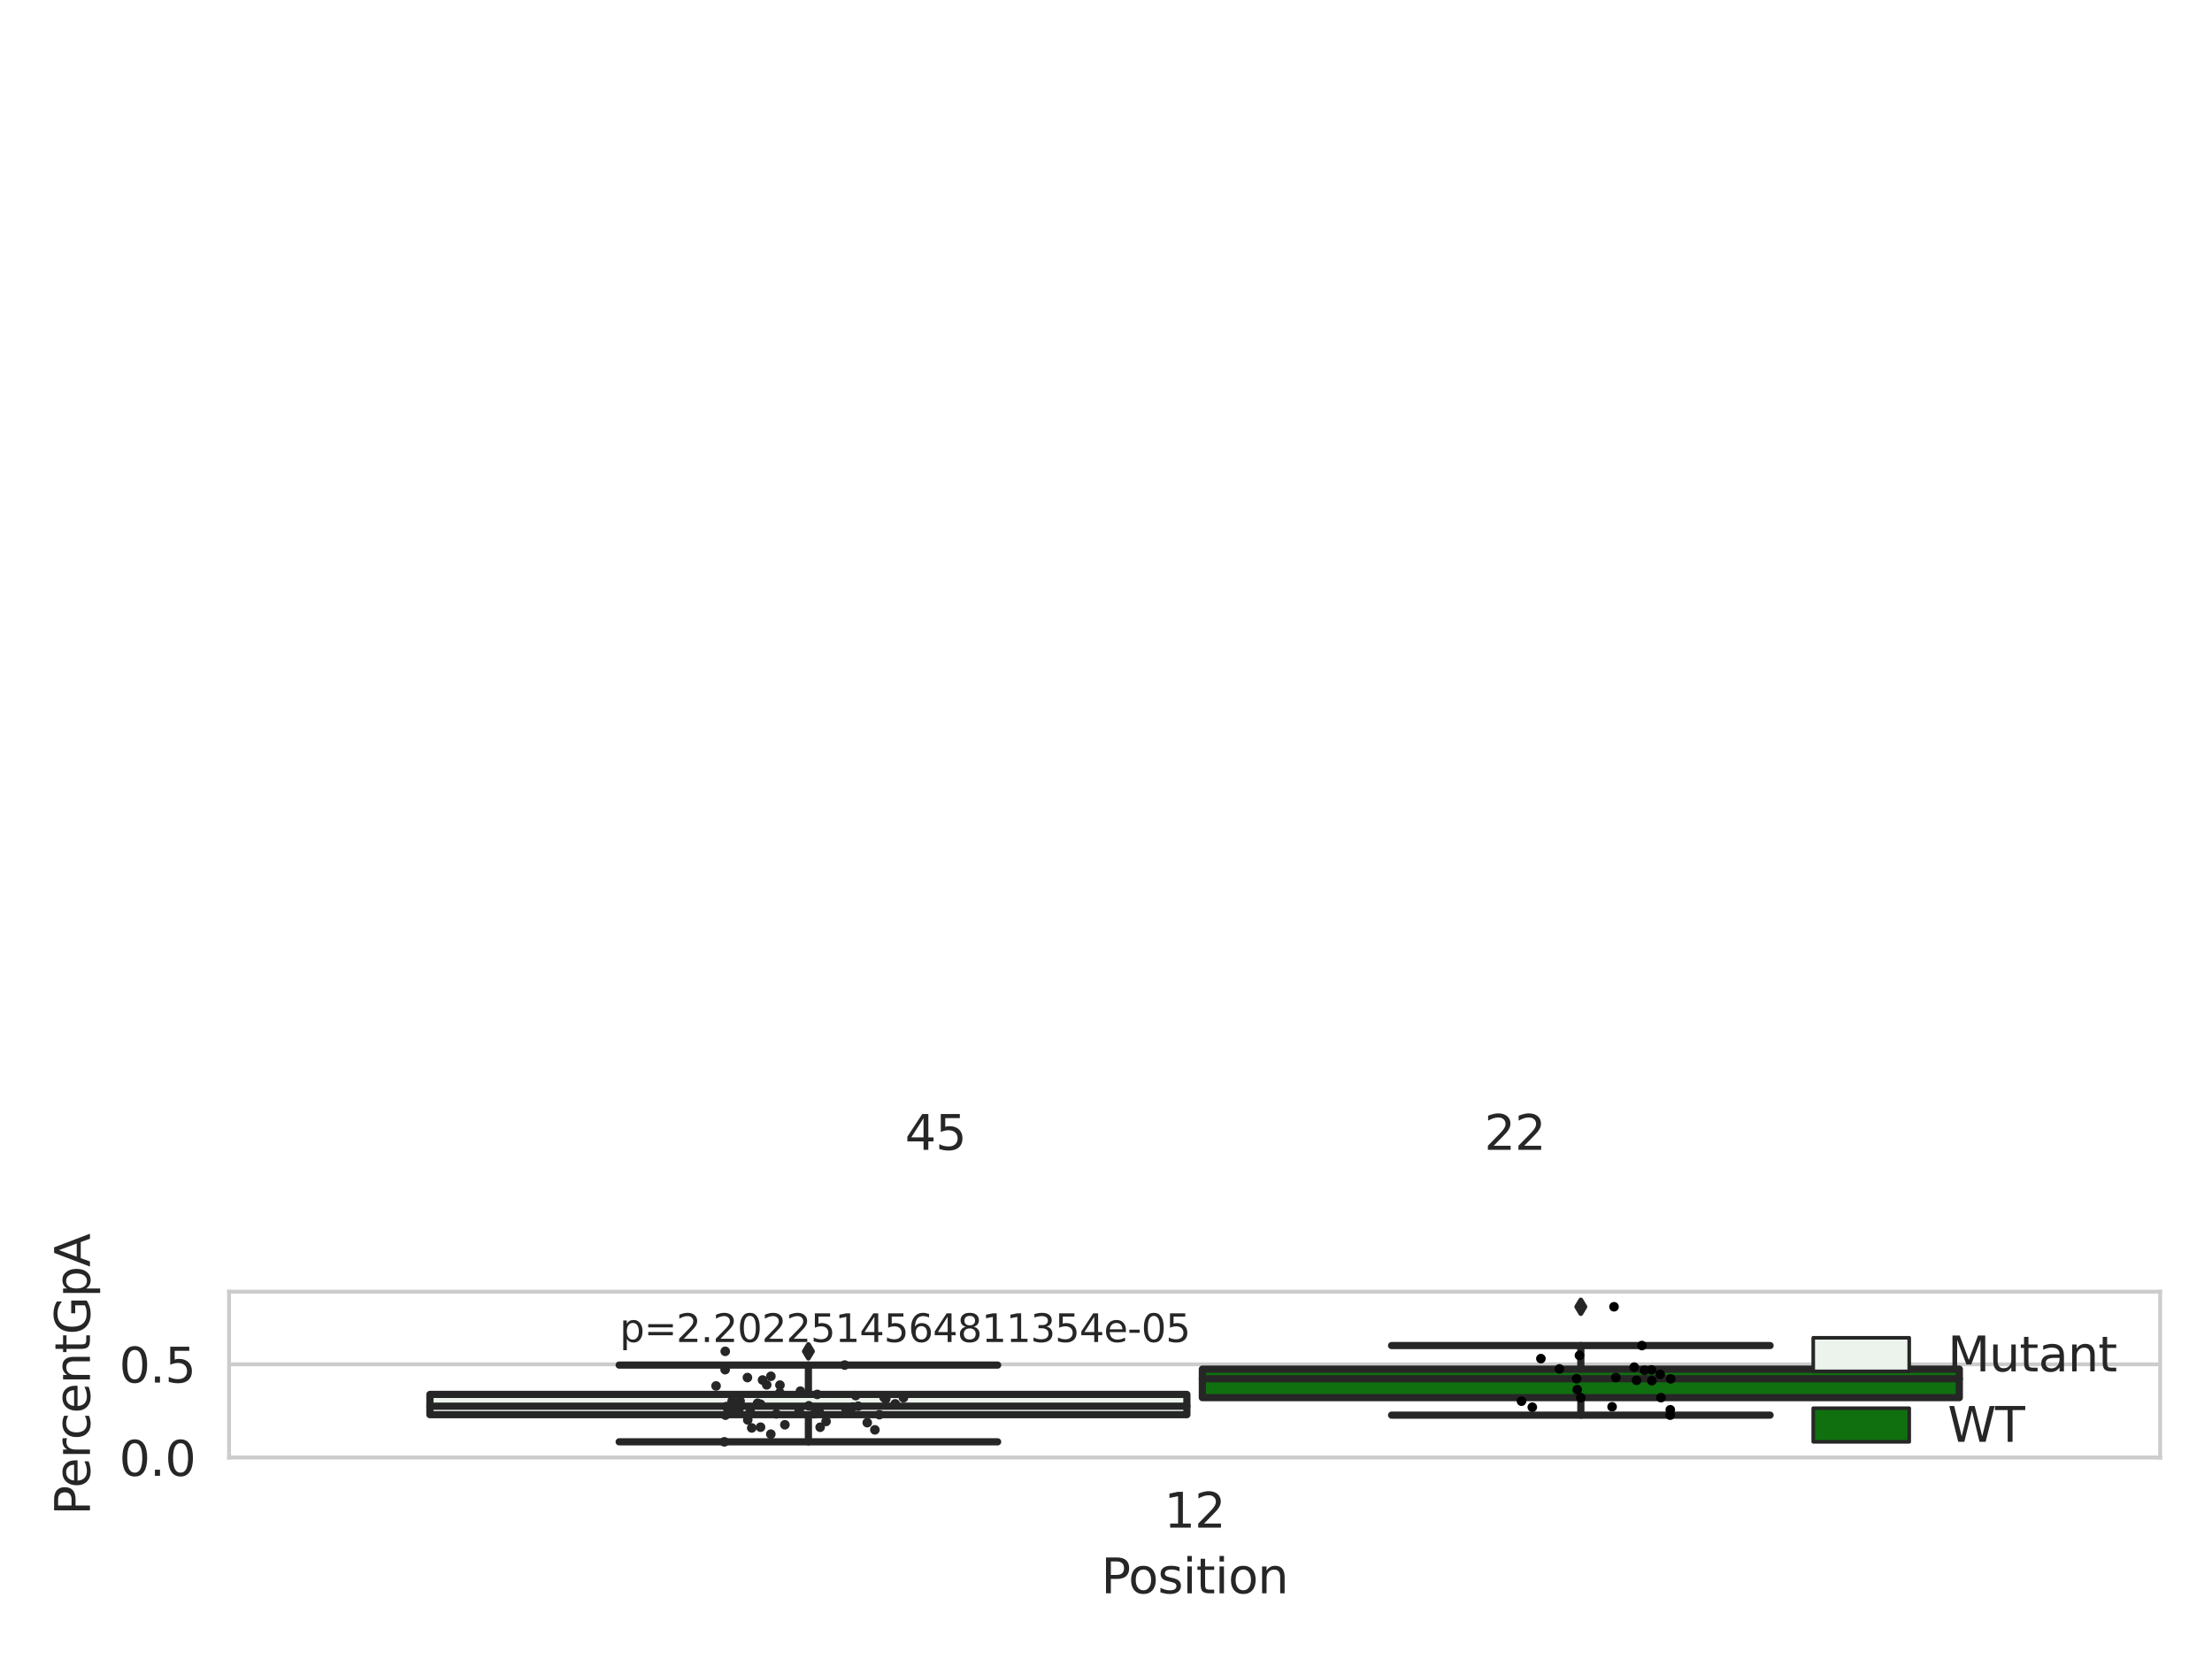 <?xml version="1.0" encoding="utf-8" standalone="no"?>
<!DOCTYPE svg PUBLIC "-//W3C//DTD SVG 1.1//EN"
  "http://www.w3.org/Graphics/SVG/1.1/DTD/svg11.dtd">
<svg xmlns:xlink="http://www.w3.org/1999/xlink" width="460.8pt" height="345.6pt" viewBox="0 0 460.8 345.6" xmlns="http://www.w3.org/2000/svg" version="1.1">
 <defs>
  <style type="text/css">*{stroke-linejoin: round; stroke-linecap: butt}</style>
 </defs>
 <g id="figure_1">
  <g id="patch_1">
   <path d="M 0 345.6 
L 460.8 345.6 
L 460.8 0 
L 0 0 
z
" style="fill: #ffffff"/>
  </g>
  <g id="axes_1">
   <g id="patch_2">
    <path d="M 47.72 303.64 
L 450 303.64 
L 450 269.081 
L 47.72 269.081 
z
" style="fill: #ffffff"/>
   </g>
   <g id="matplotlib.axis_1">
    <g id="xtick_1">
     <g id="text_1">
      <!-- 12 -->
      <g style="fill: #262626" transform="translate(242.498 318.238)scale(0.1 -0.1)">
       <defs>
        <path id="DejaVuSans-31" d="M 794 531 
L 1825 531 
L 1825 4091 
L 703 3866 
L 703 4441 
L 1819 4666 
L 2450 4666 
L 2450 531 
L 3481 531 
L 3481 0 
L 794 0 
L 794 531 
z
" transform="scale(0.016)"/>
        <path id="DejaVuSans-32" d="M 1228 531 
L 3431 531 
L 3431 0 
L 469 0 
L 469 531 
Q 828 903 1448 1529 
Q 2069 2156 2228 2338 
Q 2531 2678 2651 2914 
Q 2772 3150 2772 3378 
Q 2772 3750 2511 3984 
Q 2250 4219 1831 4219 
Q 1534 4219 1204 4116 
Q 875 4013 500 3803 
L 500 4441 
Q 881 4594 1212 4672 
Q 1544 4750 1819 4750 
Q 2544 4750 2975 4387 
Q 3406 4025 3406 3419 
Q 3406 3131 3298 2873 
Q 3191 2616 2906 2266 
Q 2828 2175 2409 1742 
Q 1991 1309 1228 531 
z
" transform="scale(0.016)"/>
       </defs>
       <use xlink:href="#DejaVuSans-31"/>
       <use xlink:href="#DejaVuSans-32" x="63.623"/>
      </g>
     </g>
    </g>
    <g id="text_2">
     <!-- Position -->
     <g style="fill: #262626" transform="translate(229.396 331.917)scale(0.1 -0.1)">
      <defs>
       <path id="DejaVuSans-50" d="M 1259 4147 
L 1259 2394 
L 2053 2394 
Q 2494 2394 2734 2622 
Q 2975 2850 2975 3272 
Q 2975 3691 2734 3919 
Q 2494 4147 2053 4147 
L 1259 4147 
z
M 628 4666 
L 2053 4666 
Q 2838 4666 3239 4311 
Q 3641 3956 3641 3272 
Q 3641 2581 3239 2228 
Q 2838 1875 2053 1875 
L 1259 1875 
L 1259 0 
L 628 0 
L 628 4666 
z
" transform="scale(0.016)"/>
       <path id="DejaVuSans-6f" d="M 1959 3097 
Q 1497 3097 1228 2736 
Q 959 2375 959 1747 
Q 959 1119 1226 758 
Q 1494 397 1959 397 
Q 2419 397 2687 759 
Q 2956 1122 2956 1747 
Q 2956 2369 2687 2733 
Q 2419 3097 1959 3097 
z
M 1959 3584 
Q 2709 3584 3137 3096 
Q 3566 2609 3566 1747 
Q 3566 888 3137 398 
Q 2709 -91 1959 -91 
Q 1206 -91 779 398 
Q 353 888 353 1747 
Q 353 2609 779 3096 
Q 1206 3584 1959 3584 
z
" transform="scale(0.016)"/>
       <path id="DejaVuSans-73" d="M 2834 3397 
L 2834 2853 
Q 2591 2978 2328 3040 
Q 2066 3103 1784 3103 
Q 1356 3103 1142 2972 
Q 928 2841 928 2578 
Q 928 2378 1081 2264 
Q 1234 2150 1697 2047 
L 1894 2003 
Q 2506 1872 2764 1633 
Q 3022 1394 3022 966 
Q 3022 478 2636 193 
Q 2250 -91 1575 -91 
Q 1294 -91 989 -36 
Q 684 19 347 128 
L 347 722 
Q 666 556 975 473 
Q 1284 391 1588 391 
Q 1994 391 2212 530 
Q 2431 669 2431 922 
Q 2431 1156 2273 1281 
Q 2116 1406 1581 1522 
L 1381 1569 
Q 847 1681 609 1914 
Q 372 2147 372 2553 
Q 372 3047 722 3315 
Q 1072 3584 1716 3584 
Q 2034 3584 2315 3537 
Q 2597 3491 2834 3397 
z
" transform="scale(0.016)"/>
       <path id="DejaVuSans-69" d="M 603 3500 
L 1178 3500 
L 1178 0 
L 603 0 
L 603 3500 
z
M 603 4863 
L 1178 4863 
L 1178 4134 
L 603 4134 
L 603 4863 
z
" transform="scale(0.016)"/>
       <path id="DejaVuSans-74" d="M 1172 4494 
L 1172 3500 
L 2356 3500 
L 2356 3053 
L 1172 3053 
L 1172 1153 
Q 1172 725 1289 603 
Q 1406 481 1766 481 
L 2356 481 
L 2356 0 
L 1766 0 
Q 1100 0 847 248 
Q 594 497 594 1153 
L 594 3053 
L 172 3053 
L 172 3500 
L 594 3500 
L 594 4494 
L 1172 4494 
z
" transform="scale(0.016)"/>
       <path id="DejaVuSans-6e" d="M 3513 2113 
L 3513 0 
L 2938 0 
L 2938 2094 
Q 2938 2591 2744 2837 
Q 2550 3084 2163 3084 
Q 1697 3084 1428 2787 
Q 1159 2491 1159 1978 
L 1159 0 
L 581 0 
L 581 3500 
L 1159 3500 
L 1159 2956 
Q 1366 3272 1645 3428 
Q 1925 3584 2291 3584 
Q 2894 3584 3203 3211 
Q 3513 2838 3513 2113 
z
" transform="scale(0.016)"/>
      </defs>
      <use xlink:href="#DejaVuSans-50"/>
      <use xlink:href="#DejaVuSans-6f" x="56.678"/>
      <use xlink:href="#DejaVuSans-73" x="117.859"/>
      <use xlink:href="#DejaVuSans-69" x="169.959"/>
      <use xlink:href="#DejaVuSans-74" x="197.742"/>
      <use xlink:href="#DejaVuSans-69" x="236.951"/>
      <use xlink:href="#DejaVuSans-6f" x="264.734"/>
      <use xlink:href="#DejaVuSans-6e" x="325.916"/>
     </g>
    </g>
   </g>
   <g id="matplotlib.axis_2">
    <g id="ytick_1">
     <g id="line2d_1">
      <path d="M 47.72 303.64 
L 450 303.64 
" clip-path="url(#pa3e8f62b1e)" style="fill: none; stroke: #cccccc; stroke-width: 0.8; stroke-linecap: round"/>
     </g>
     <g id="text_3">
      <!-- 0.0 -->
      <g style="fill: #262626" transform="translate(24.817 307.439)scale(0.1 -0.1)">
       <defs>
        <path id="DejaVuSans-30" d="M 2034 4250 
Q 1547 4250 1301 3770 
Q 1056 3291 1056 2328 
Q 1056 1369 1301 889 
Q 1547 409 2034 409 
Q 2525 409 2770 889 
Q 3016 1369 3016 2328 
Q 3016 3291 2770 3770 
Q 2525 4250 2034 4250 
z
M 2034 4750 
Q 2819 4750 3233 4129 
Q 3647 3509 3647 2328 
Q 3647 1150 3233 529 
Q 2819 -91 2034 -91 
Q 1250 -91 836 529 
Q 422 1150 422 2328 
Q 422 3509 836 4129 
Q 1250 4750 2034 4750 
z
" transform="scale(0.016)"/>
        <path id="DejaVuSans-2e" d="M 684 794 
L 1344 794 
L 1344 0 
L 684 0 
L 684 794 
z
" transform="scale(0.016)"/>
       </defs>
       <use xlink:href="#DejaVuSans-30"/>
       <use xlink:href="#DejaVuSans-2e" x="63.623"/>
       <use xlink:href="#DejaVuSans-30" x="95.41"/>
      </g>
     </g>
    </g>
    <g id="ytick_2">
     <g id="line2d_2">
      <path d="M 47.72 284.214 
L 450 284.214 
" clip-path="url(#pa3e8f62b1e)" style="fill: none; stroke: #cccccc; stroke-width: 0.8; stroke-linecap: round"/>
     </g>
     <g id="text_4">
      <!-- 0.5 -->
      <g style="fill: #262626" transform="translate(24.817 288.014)scale(0.1 -0.1)">
       <defs>
        <path id="DejaVuSans-35" d="M 691 4666 
L 3169 4666 
L 3169 4134 
L 1269 4134 
L 1269 2991 
Q 1406 3038 1543 3061 
Q 1681 3084 1819 3084 
Q 2600 3084 3056 2656 
Q 3513 2228 3513 1497 
Q 3513 744 3044 326 
Q 2575 -91 1722 -91 
Q 1428 -91 1123 -41 
Q 819 9 494 109 
L 494 744 
Q 775 591 1075 516 
Q 1375 441 1709 441 
Q 2250 441 2565 725 
Q 2881 1009 2881 1497 
Q 2881 1984 2565 2268 
Q 2250 2553 1709 2553 
Q 1456 2553 1204 2497 
Q 953 2441 691 2322 
L 691 4666 
z
" transform="scale(0.016)"/>
       </defs>
       <use xlink:href="#DejaVuSans-30"/>
       <use xlink:href="#DejaVuSans-2e" x="63.623"/>
       <use xlink:href="#DejaVuSans-35" x="95.41"/>
      </g>
     </g>
    </g>
    <g id="text_5">
     <!-- PercentGpA -->
     <g style="fill: #262626" transform="translate(18.737 315.637)rotate(-90)scale(0.1 -0.1)">
      <defs>
       <path id="DejaVuSans-65" d="M 3597 1894 
L 3597 1613 
L 953 1613 
Q 991 1019 1311 708 
Q 1631 397 2203 397 
Q 2534 397 2845 478 
Q 3156 559 3463 722 
L 3463 178 
Q 3153 47 2828 -22 
Q 2503 -91 2169 -91 
Q 1331 -91 842 396 
Q 353 884 353 1716 
Q 353 2575 817 3079 
Q 1281 3584 2069 3584 
Q 2775 3584 3186 3129 
Q 3597 2675 3597 1894 
z
M 3022 2063 
Q 3016 2534 2758 2815 
Q 2500 3097 2075 3097 
Q 1594 3097 1305 2825 
Q 1016 2553 972 2059 
L 3022 2063 
z
" transform="scale(0.016)"/>
       <path id="DejaVuSans-72" d="M 2631 2963 
Q 2534 3019 2420 3045 
Q 2306 3072 2169 3072 
Q 1681 3072 1420 2755 
Q 1159 2438 1159 1844 
L 1159 0 
L 581 0 
L 581 3500 
L 1159 3500 
L 1159 2956 
Q 1341 3275 1631 3429 
Q 1922 3584 2338 3584 
Q 2397 3584 2469 3576 
Q 2541 3569 2628 3553 
L 2631 2963 
z
" transform="scale(0.016)"/>
       <path id="DejaVuSans-63" d="M 3122 3366 
L 3122 2828 
Q 2878 2963 2633 3030 
Q 2388 3097 2138 3097 
Q 1578 3097 1268 2742 
Q 959 2388 959 1747 
Q 959 1106 1268 751 
Q 1578 397 2138 397 
Q 2388 397 2633 464 
Q 2878 531 3122 666 
L 3122 134 
Q 2881 22 2623 -34 
Q 2366 -91 2075 -91 
Q 1284 -91 818 406 
Q 353 903 353 1747 
Q 353 2603 823 3093 
Q 1294 3584 2113 3584 
Q 2378 3584 2631 3529 
Q 2884 3475 3122 3366 
z
" transform="scale(0.016)"/>
       <path id="DejaVuSans-47" d="M 3809 666 
L 3809 1919 
L 2778 1919 
L 2778 2438 
L 4434 2438 
L 4434 434 
Q 4069 175 3628 42 
Q 3188 -91 2688 -91 
Q 1594 -91 976 548 
Q 359 1188 359 2328 
Q 359 3472 976 4111 
Q 1594 4750 2688 4750 
Q 3144 4750 3555 4637 
Q 3966 4525 4313 4306 
L 4313 3634 
Q 3963 3931 3569 4081 
Q 3175 4231 2741 4231 
Q 1884 4231 1454 3753 
Q 1025 3275 1025 2328 
Q 1025 1384 1454 906 
Q 1884 428 2741 428 
Q 3075 428 3337 486 
Q 3600 544 3809 666 
z
" transform="scale(0.016)"/>
       <path id="DejaVuSans-70" d="M 1159 525 
L 1159 -1331 
L 581 -1331 
L 581 3500 
L 1159 3500 
L 1159 2969 
Q 1341 3281 1617 3432 
Q 1894 3584 2278 3584 
Q 2916 3584 3314 3078 
Q 3713 2572 3713 1747 
Q 3713 922 3314 415 
Q 2916 -91 2278 -91 
Q 1894 -91 1617 61 
Q 1341 213 1159 525 
z
M 3116 1747 
Q 3116 2381 2855 2742 
Q 2594 3103 2138 3103 
Q 1681 3103 1420 2742 
Q 1159 2381 1159 1747 
Q 1159 1113 1420 752 
Q 1681 391 2138 391 
Q 2594 391 2855 752 
Q 3116 1113 3116 1747 
z
" transform="scale(0.016)"/>
       <path id="DejaVuSans-41" d="M 2188 4044 
L 1331 1722 
L 3047 1722 
L 2188 4044 
z
M 1831 4666 
L 2547 4666 
L 4325 0 
L 3669 0 
L 3244 1197 
L 1141 1197 
L 716 0 
L 50 0 
L 1831 4666 
z
" transform="scale(0.016)"/>
      </defs>
      <use xlink:href="#DejaVuSans-50"/>
      <use xlink:href="#DejaVuSans-65" x="56.678"/>
      <use xlink:href="#DejaVuSans-72" x="118.201"/>
      <use xlink:href="#DejaVuSans-63" x="157.064"/>
      <use xlink:href="#DejaVuSans-65" x="212.045"/>
      <use xlink:href="#DejaVuSans-6e" x="273.568"/>
      <use xlink:href="#DejaVuSans-74" x="336.947"/>
      <use xlink:href="#DejaVuSans-47" x="376.156"/>
      <use xlink:href="#DejaVuSans-70" x="453.646"/>
      <use xlink:href="#DejaVuSans-41" x="517.123"/>
     </g>
    </g>
   </g>
   <g id="patch_3">
    <path d="M 89.557 294.706 
L 247.251 294.706 
L 247.251 290.481 
L 89.557 290.481 
L 89.557 294.706 
z
" clip-path="url(#pa3e8f62b1e)" style="fill: #ecf2ec; stroke: #262626; stroke-width: 1.5; stroke-linejoin: miter"/>
   </g>
   <g id="patch_4">
    <path d="M 250.469 291.157 
L 408.163 291.157 
L 408.163 285.218 
L 250.469 285.218 
L 250.469 291.157 
z
" clip-path="url(#pa3e8f62b1e)" style="fill: #107010; stroke: #262626; stroke-width: 1.5; stroke-linejoin: miter"/>
   </g>
   <g id="patch_5">
    <path d="M 248.86 303.64 
L 248.86 303.64 
L 248.86 303.64 
L 248.86 303.64 
z
" clip-path="url(#pa3e8f62b1e)" style="fill: #ecf2ec; stroke: #262626; stroke-width: 0.75; stroke-linejoin: miter"/>
   </g>
   <g id="patch_6">
    <path d="M 248.86 303.64 
L 248.86 303.64 
L 248.86 303.64 
L 248.86 303.64 
z
" clip-path="url(#pa3e8f62b1e)" style="fill: #107010; stroke: #262626; stroke-width: 0.75; stroke-linejoin: miter"/>
   </g>
   <g id="PathCollection_1"/>
   <g id="PathCollection_2"/>
   <g id="line2d_3">
    <path d="M 168.404 294.706 
L 168.404 300.358 
" clip-path="url(#pa3e8f62b1e)" style="fill: none; stroke: #262626; stroke-width: 1.5; stroke-linecap: round"/>
   </g>
   <g id="line2d_4">
    <path d="M 168.404 290.481 
L 168.404 284.37 
" clip-path="url(#pa3e8f62b1e)" style="fill: none; stroke: #262626; stroke-width: 1.5; stroke-linecap: round"/>
   </g>
   <g id="line2d_5">
    <path d="M 128.981 300.358 
L 207.827 300.358 
" clip-path="url(#pa3e8f62b1e)" style="fill: none; stroke: #262626; stroke-width: 1.5; stroke-linecap: round"/>
   </g>
   <g id="line2d_6">
    <path d="M 128.981 284.37 
L 207.827 284.37 
" clip-path="url(#pa3e8f62b1e)" style="fill: none; stroke: #262626; stroke-width: 1.5; stroke-linecap: round"/>
   </g>
   <g id="line2d_7">
    <defs>
     <path id="md6ce29b71d" d="M -0 1.414 
L 0.849 0 
L 0 -1.414 
L -0.849 -0 
z
" style="stroke: #262626; stroke-linejoin: miter"/>
    </defs>
    <g clip-path="url(#pa3e8f62b1e)">
     <use xlink:href="#md6ce29b71d" x="168.404" y="281.508" style="fill: #262626; stroke: #262626; stroke-linejoin: miter"/>
    </g>
   </g>
   <g id="line2d_8">
    <path d="M 329.316 291.157 
L 329.316 294.799 
" clip-path="url(#pa3e8f62b1e)" style="fill: none; stroke: #262626; stroke-width: 1.5; stroke-linecap: round"/>
   </g>
   <g id="line2d_9">
    <path d="M 329.316 285.218 
L 329.316 280.306 
" clip-path="url(#pa3e8f62b1e)" style="fill: none; stroke: #262626; stroke-width: 1.5; stroke-linecap: round"/>
   </g>
   <g id="line2d_10">
    <path d="M 289.893 294.799 
L 368.739 294.799 
" clip-path="url(#pa3e8f62b1e)" style="fill: none; stroke: #262626; stroke-width: 1.5; stroke-linecap: round"/>
   </g>
   <g id="line2d_11">
    <path d="M 289.893 280.306 
L 368.739 280.306 
" clip-path="url(#pa3e8f62b1e)" style="fill: none; stroke: #262626; stroke-width: 1.5; stroke-linecap: round"/>
   </g>
   <g id="line2d_12">
    <g clip-path="url(#pa3e8f62b1e)">
     <use xlink:href="#md6ce29b71d" x="329.316" y="272.223" style="fill: #262626; stroke: #262626; stroke-linejoin: miter"/>
    </g>
   </g>
   <g id="line2d_13">
    <path d="M 89.557 292.937 
L 247.251 292.937 
" clip-path="url(#pa3e8f62b1e)" style="fill: none; stroke: #262626; stroke-width: 1.5; stroke-linecap: round"/>
   </g>
   <g id="line2d_14">
    <path d="M 250.469 287.223 
L 408.163 287.223 
" clip-path="url(#pa3e8f62b1e)" style="fill: none; stroke: #262626; stroke-width: 1.5; stroke-linecap: round"/>
   </g>
   <g id="patch_7">
    <path d="M 47.72 303.64 
L 47.72 269.081 
" style="fill: none; stroke: #cccccc; stroke-width: 0.8; stroke-linejoin: miter; stroke-linecap: square"/>
   </g>
   <g id="patch_8">
    <path d="M 450 303.64 
L 450 269.081 
" style="fill: none; stroke: #cccccc; stroke-width: 0.8; stroke-linejoin: miter; stroke-linecap: square"/>
   </g>
   <g id="patch_9">
    <path d="M 47.72 303.64 
L 450 303.64 
" style="fill: none; stroke: #cccccc; stroke-width: 0.8; stroke-linejoin: miter; stroke-linecap: square"/>
   </g>
   <g id="patch_10">
    <path d="M 47.72 269.081 
L 450 269.081 
" style="fill: none; stroke: #cccccc; stroke-width: 0.8; stroke-linejoin: miter; stroke-linecap: square"/>
   </g>
   <g id="PathCollection_3">
    <defs>
     <path id="C0_0_f8ee3ccf25" d="M 0 1 
C 0.265 1 0.52 0.895 0.707 0.707 
C 0.895 0.52 1 0.265 1 -0 
C 1 -0.265 0.895 -0.52 0.707 -0.707 
C 0.52 -0.895 0.265 -1 0 -1 
C -0.265 -1 -0.52 -0.895 -0.707 -0.707 
C -0.895 -0.52 -1 -0.265 -1 0 
C -1 0.265 -0.895 0.52 -0.707 0.707 
C -0.52 0.895 -0.265 1 0 1 
z
"/>
    </defs>
    <g clip-path="url(#pa3e8f62b1e)">
     <use xlink:href="#C0_0_f8ee3ccf25" x="156.601" y="297.461" style="fill: #262626"/>
    </g>
    <g clip-path="url(#pa3e8f62b1e)">
     <use xlink:href="#C0_0_f8ee3ccf25" x="152.231" y="294.22" style="fill: #262626"/>
    </g>
    <g clip-path="url(#pa3e8f62b1e)">
     <use xlink:href="#C0_0_f8ee3ccf25" x="152.521" y="291.867" style="fill: #262626"/>
    </g>
    <g clip-path="url(#pa3e8f62b1e)">
     <use xlink:href="#C0_0_f8ee3ccf25" x="176.252" y="293.607" style="fill: #262626"/>
    </g>
    <g clip-path="url(#pa3e8f62b1e)">
     <use xlink:href="#C0_0_f8ee3ccf25" x="172.085" y="296.113" style="fill: #262626"/>
    </g>
    <g clip-path="url(#pa3e8f62b1e)">
     <use xlink:href="#C0_0_f8ee3ccf25" x="184.514" y="291.409" style="fill: #262626"/>
    </g>
    <g clip-path="url(#pa3e8f62b1e)">
     <use xlink:href="#C0_0_f8ee3ccf25" x="184.166" y="291.126" style="fill: #262626"/>
    </g>
    <g clip-path="url(#pa3e8f62b1e)">
     <use xlink:href="#C0_0_f8ee3ccf25" x="166.488" y="293.78" style="fill: #262626"/>
    </g>
    <g clip-path="url(#pa3e8f62b1e)">
     <use xlink:href="#C0_0_f8ee3ccf25" x="161.713" y="294.539" style="fill: #262626"/>
    </g>
    <g clip-path="url(#pa3e8f62b1e)">
     <use xlink:href="#C0_0_f8ee3ccf25" x="158.853" y="287.482" style="fill: #262626"/>
    </g>
    <g clip-path="url(#pa3e8f62b1e)">
     <use xlink:href="#C0_0_f8ee3ccf25" x="162.451" y="290.125" style="fill: #262626"/>
    </g>
    <g clip-path="url(#pa3e8f62b1e)">
     <use xlink:href="#C0_0_f8ee3ccf25" x="155.771" y="295.797" style="fill: #262626"/>
    </g>
    <g clip-path="url(#pa3e8f62b1e)">
     <use xlink:href="#C0_0_f8ee3ccf25" x="157.817" y="292.322" style="fill: #262626"/>
    </g>
    <g clip-path="url(#pa3e8f62b1e)">
     <use xlink:href="#C0_0_f8ee3ccf25" x="160.588" y="286.703" style="fill: #262626"/>
    </g>
    <g clip-path="url(#pa3e8f62b1e)">
     <use xlink:href="#C0_0_f8ee3ccf25" x="155.705" y="286.973" style="fill: #262626"/>
    </g>
    <g clip-path="url(#pa3e8f62b1e)">
     <use xlink:href="#C0_0_f8ee3ccf25" x="158.435" y="297.308" style="fill: #262626"/>
    </g>
    <g clip-path="url(#pa3e8f62b1e)">
     <use xlink:href="#C0_0_f8ee3ccf25" x="149.169" y="288.716" style="fill: #262626"/>
    </g>
    <g clip-path="url(#pa3e8f62b1e)">
     <use xlink:href="#C0_0_f8ee3ccf25" x="180.667" y="296.365" style="fill: #262626"/>
    </g>
    <g clip-path="url(#pa3e8f62b1e)">
     <use xlink:href="#C0_0_f8ee3ccf25" x="170.852" y="297.321" style="fill: #262626"/>
    </g>
    <g clip-path="url(#pa3e8f62b1e)">
     <use xlink:href="#C0_0_f8ee3ccf25" x="177.62" y="293.116" style="fill: #262626"/>
    </g>
    <g clip-path="url(#pa3e8f62b1e)">
     <use xlink:href="#C0_0_f8ee3ccf25" x="160.576" y="298.76" style="fill: #262626"/>
    </g>
    <g clip-path="url(#pa3e8f62b1e)">
     <use xlink:href="#C0_0_f8ee3ccf25" x="158.438" y="292.533" style="fill: #262626"/>
    </g>
    <g clip-path="url(#pa3e8f62b1e)">
     <use xlink:href="#C0_0_f8ee3ccf25" x="153.965" y="293.411" style="fill: #262626"/>
    </g>
    <g clip-path="url(#pa3e8f62b1e)">
     <use xlink:href="#C0_0_f8ee3ccf25" x="182.254" y="297.862" style="fill: #262626"/>
    </g>
    <g clip-path="url(#pa3e8f62b1e)">
     <use xlink:href="#C0_0_f8ee3ccf25" x="162.477" y="288.545" style="fill: #262626"/>
    </g>
    <g clip-path="url(#pa3e8f62b1e)">
     <use xlink:href="#C0_0_f8ee3ccf25" x="175.966" y="284.37" style="fill: #262626"/>
    </g>
    <g clip-path="url(#pa3e8f62b1e)">
     <use xlink:href="#C0_0_f8ee3ccf25" x="183.187" y="294.706" style="fill: #262626"/>
    </g>
    <g clip-path="url(#pa3e8f62b1e)">
     <use xlink:href="#C0_0_f8ee3ccf25" x="170.246" y="290.481" style="fill: #262626"/>
    </g>
    <g clip-path="url(#pa3e8f62b1e)">
     <use xlink:href="#C0_0_f8ee3ccf25" x="166.74" y="289.799" style="fill: #262626"/>
    </g>
    <g clip-path="url(#pa3e8f62b1e)">
     <use xlink:href="#C0_0_f8ee3ccf25" x="151.06" y="285.329" style="fill: #262626"/>
    </g>
    <g clip-path="url(#pa3e8f62b1e)">
     <use xlink:href="#C0_0_f8ee3ccf25" x="159.721" y="288.489" style="fill: #262626"/>
    </g>
    <g clip-path="url(#pa3e8f62b1e)">
     <use xlink:href="#C0_0_f8ee3ccf25" x="178.777" y="292.937" style="fill: #262626"/>
    </g>
    <g clip-path="url(#pa3e8f62b1e)">
     <use xlink:href="#C0_0_f8ee3ccf25" x="151.33" y="293.019" style="fill: #262626"/>
    </g>
    <g clip-path="url(#pa3e8f62b1e)">
     <use xlink:href="#C0_0_f8ee3ccf25" x="151.08" y="281.508" style="fill: #262626"/>
    </g>
    <g clip-path="url(#pa3e8f62b1e)">
     <use xlink:href="#C0_0_f8ee3ccf25" x="178.255" y="290.729" style="fill: #262626"/>
    </g>
    <g clip-path="url(#pa3e8f62b1e)">
     <use xlink:href="#C0_0_f8ee3ccf25" x="169.595" y="294.506" style="fill: #262626"/>
    </g>
    <g clip-path="url(#pa3e8f62b1e)">
     <use xlink:href="#C0_0_f8ee3ccf25" x="151.133" y="294.805" style="fill: #262626"/>
    </g>
    <g clip-path="url(#pa3e8f62b1e)">
     <use xlink:href="#C0_0_f8ee3ccf25" x="154.175" y="291.88" style="fill: #262626"/>
    </g>
    <g clip-path="url(#pa3e8f62b1e)">
     <use xlink:href="#C0_0_f8ee3ccf25" x="156.281" y="294.084" style="fill: #262626"/>
    </g>
    <g clip-path="url(#pa3e8f62b1e)">
     <use xlink:href="#C0_0_f8ee3ccf25" x="163.506" y="296.805" style="fill: #262626"/>
    </g>
    <g clip-path="url(#pa3e8f62b1e)">
     <use xlink:href="#C0_0_f8ee3ccf25" x="168.497" y="292.851" style="fill: #262626"/>
    </g>
    <g clip-path="url(#pa3e8f62b1e)">
     <use xlink:href="#C0_0_f8ee3ccf25" x="188.206" y="291.166" style="fill: #262626"/>
    </g>
    <g clip-path="url(#pa3e8f62b1e)">
     <use xlink:href="#C0_0_f8ee3ccf25" x="170.618" y="293.953" style="fill: #262626"/>
    </g>
    <g clip-path="url(#pa3e8f62b1e)">
     <use xlink:href="#C0_0_f8ee3ccf25" x="150.898" y="300.358" style="fill: #262626"/>
    </g>
    <g clip-path="url(#pa3e8f62b1e)">
     <use xlink:href="#C0_0_f8ee3ccf25" x="186.49" y="292.45" style="fill: #262626"/>
    </g>
   </g>
   <g id="PathCollection_4">
    <defs>
     <path id="C1_0_de92176e31" d="M 0 1 
C 0.265 1 0.52 0.895 0.707 0.707 
C 0.895 0.52 1 0.265 1 -0 
C 1 -0.265 0.895 -0.52 0.707 -0.707 
C 0.52 -0.895 0.265 -1 0 -1 
C -0.265 -1 -0.52 -0.895 -0.707 -0.707 
C -0.895 -0.52 -1 -0.265 -1 0 
C -1 0.265 -0.895 0.52 -0.707 0.707 
C -0.52 0.895 -0.265 1 0 1 
z
"/>
    </defs>
    <g clip-path="url(#pa3e8f62b1e)">
     <use xlink:href="#C1_0_de92176e31" x="328.445" y="287.201"/>
    </g>
    <g clip-path="url(#pa3e8f62b1e)">
     <use xlink:href="#C1_0_de92176e31" x="344.041" y="285.374"/>
    </g>
    <g clip-path="url(#pa3e8f62b1e)">
     <use xlink:href="#C1_0_de92176e31" x="345.852" y="286.294"/>
    </g>
    <g clip-path="url(#pa3e8f62b1e)">
     <use xlink:href="#C1_0_de92176e31" x="344.115" y="287.621"/>
    </g>
    <g clip-path="url(#pa3e8f62b1e)">
     <use xlink:href="#C1_0_de92176e31" x="329.032" y="282.361"/>
    </g>
    <g clip-path="url(#pa3e8f62b1e)">
     <use xlink:href="#C1_0_de92176e31" x="316.96" y="291.89"/>
    </g>
    <g clip-path="url(#pa3e8f62b1e)">
     <use xlink:href="#C1_0_de92176e31" x="348.036" y="287.244"/>
    </g>
    <g clip-path="url(#pa3e8f62b1e)">
     <use xlink:href="#C1_0_de92176e31" x="340.924" y="287.548"/>
    </g>
    <g clip-path="url(#pa3e8f62b1e)">
     <use xlink:href="#C1_0_de92176e31" x="342.588" y="285.451"/>
    </g>
    <g clip-path="url(#pa3e8f62b1e)">
     <use xlink:href="#C1_0_de92176e31" x="340.438" y="284.801"/>
    </g>
    <g clip-path="url(#pa3e8f62b1e)">
     <use xlink:href="#C1_0_de92176e31" x="324.858" y="285.166"/>
    </g>
    <g clip-path="url(#pa3e8f62b1e)">
     <use xlink:href="#C1_0_de92176e31" x="329.301" y="291.154"/>
    </g>
    <g clip-path="url(#pa3e8f62b1e)">
     <use xlink:href="#C1_0_de92176e31" x="336.622" y="286.966"/>
    </g>
    <g clip-path="url(#pa3e8f62b1e)">
     <use xlink:href="#C1_0_de92176e31" x="336.229" y="272.223"/>
    </g>
    <g clip-path="url(#pa3e8f62b1e)">
     <use xlink:href="#C1_0_de92176e31" x="335.83" y="293.059"/>
    </g>
    <g clip-path="url(#pa3e8f62b1e)">
     <use xlink:href="#C1_0_de92176e31" x="328.564" y="289.492"/>
    </g>
    <g clip-path="url(#pa3e8f62b1e)">
     <use xlink:href="#C1_0_de92176e31" x="346.013" y="291.158"/>
    </g>
    <g clip-path="url(#pa3e8f62b1e)">
     <use xlink:href="#C1_0_de92176e31" x="342.037" y="280.306"/>
    </g>
    <g clip-path="url(#pa3e8f62b1e)">
     <use xlink:href="#C1_0_de92176e31" x="347.92" y="294.799"/>
    </g>
    <g clip-path="url(#pa3e8f62b1e)">
     <use xlink:href="#C1_0_de92176e31" x="319.206" y="293.145"/>
    </g>
    <g clip-path="url(#pa3e8f62b1e)">
     <use xlink:href="#C1_0_de92176e31" x="347.951" y="293.682"/>
    </g>
    <g clip-path="url(#pa3e8f62b1e)">
     <use xlink:href="#C1_0_de92176e31" x="320.998" y="283.028"/>
    </g>
   </g>
   <g id="text_6">
    <!-- 45 -->
    <g style="fill: #262626" transform="translate(188.518 239.535)scale(0.1 -0.1)">
     <defs>
      <path id="DejaVuSans-34" d="M 2419 4116 
L 825 1625 
L 2419 1625 
L 2419 4116 
z
M 2253 4666 
L 3047 4666 
L 3047 1625 
L 3713 1625 
L 3713 1100 
L 3047 1100 
L 3047 0 
L 2419 0 
L 2419 1100 
L 313 1100 
L 313 1709 
L 2253 4666 
z
" transform="scale(0.016)"/>
     </defs>
     <use xlink:href="#DejaVuSans-34"/>
     <use xlink:href="#DejaVuSans-35" x="63.623"/>
    </g>
   </g>
   <g id="text_7">
    <!-- p=2.2022514564811354e-05 -->
    <g style="fill: #262626" transform="translate(129.096 279.565)scale(0.08 -0.08)">
     <defs>
      <path id="DejaVuSans-3d" d="M 678 2906 
L 4684 2906 
L 4684 2381 
L 678 2381 
L 678 2906 
z
M 678 1631 
L 4684 1631 
L 4684 1100 
L 678 1100 
L 678 1631 
z
" transform="scale(0.016)"/>
      <path id="DejaVuSans-36" d="M 2113 2584 
Q 1688 2584 1439 2293 
Q 1191 2003 1191 1497 
Q 1191 994 1439 701 
Q 1688 409 2113 409 
Q 2538 409 2786 701 
Q 3034 994 3034 1497 
Q 3034 2003 2786 2293 
Q 2538 2584 2113 2584 
z
M 3366 4563 
L 3366 3988 
Q 3128 4100 2886 4159 
Q 2644 4219 2406 4219 
Q 1781 4219 1451 3797 
Q 1122 3375 1075 2522 
Q 1259 2794 1537 2939 
Q 1816 3084 2150 3084 
Q 2853 3084 3261 2657 
Q 3669 2231 3669 1497 
Q 3669 778 3244 343 
Q 2819 -91 2113 -91 
Q 1303 -91 875 529 
Q 447 1150 447 2328 
Q 447 3434 972 4092 
Q 1497 4750 2381 4750 
Q 2619 4750 2861 4703 
Q 3103 4656 3366 4563 
z
" transform="scale(0.016)"/>
      <path id="DejaVuSans-38" d="M 2034 2216 
Q 1584 2216 1326 1975 
Q 1069 1734 1069 1313 
Q 1069 891 1326 650 
Q 1584 409 2034 409 
Q 2484 409 2743 651 
Q 3003 894 3003 1313 
Q 3003 1734 2745 1975 
Q 2488 2216 2034 2216 
z
M 1403 2484 
Q 997 2584 770 2862 
Q 544 3141 544 3541 
Q 544 4100 942 4425 
Q 1341 4750 2034 4750 
Q 2731 4750 3128 4425 
Q 3525 4100 3525 3541 
Q 3525 3141 3298 2862 
Q 3072 2584 2669 2484 
Q 3125 2378 3379 2068 
Q 3634 1759 3634 1313 
Q 3634 634 3220 271 
Q 2806 -91 2034 -91 
Q 1263 -91 848 271 
Q 434 634 434 1313 
Q 434 1759 690 2068 
Q 947 2378 1403 2484 
z
M 1172 3481 
Q 1172 3119 1398 2916 
Q 1625 2713 2034 2713 
Q 2441 2713 2670 2916 
Q 2900 3119 2900 3481 
Q 2900 3844 2670 4047 
Q 2441 4250 2034 4250 
Q 1625 4250 1398 4047 
Q 1172 3844 1172 3481 
z
" transform="scale(0.016)"/>
      <path id="DejaVuSans-33" d="M 2597 2516 
Q 3050 2419 3304 2112 
Q 3559 1806 3559 1356 
Q 3559 666 3084 287 
Q 2609 -91 1734 -91 
Q 1441 -91 1130 -33 
Q 819 25 488 141 
L 488 750 
Q 750 597 1062 519 
Q 1375 441 1716 441 
Q 2309 441 2620 675 
Q 2931 909 2931 1356 
Q 2931 1769 2642 2001 
Q 2353 2234 1838 2234 
L 1294 2234 
L 1294 2753 
L 1863 2753 
Q 2328 2753 2575 2939 
Q 2822 3125 2822 3475 
Q 2822 3834 2567 4026 
Q 2313 4219 1838 4219 
Q 1578 4219 1281 4162 
Q 984 4106 628 3988 
L 628 4550 
Q 988 4650 1302 4700 
Q 1616 4750 1894 4750 
Q 2613 4750 3031 4423 
Q 3450 4097 3450 3541 
Q 3450 3153 3228 2886 
Q 3006 2619 2597 2516 
z
" transform="scale(0.016)"/>
      <path id="DejaVuSans-2d" d="M 313 2009 
L 1997 2009 
L 1997 1497 
L 313 1497 
L 313 2009 
z
" transform="scale(0.016)"/>
     </defs>
     <use xlink:href="#DejaVuSans-70"/>
     <use xlink:href="#DejaVuSans-3d" x="63.477"/>
     <use xlink:href="#DejaVuSans-32" x="147.266"/>
     <use xlink:href="#DejaVuSans-2e" x="210.889"/>
     <use xlink:href="#DejaVuSans-32" x="242.676"/>
     <use xlink:href="#DejaVuSans-30" x="306.299"/>
     <use xlink:href="#DejaVuSans-32" x="369.922"/>
     <use xlink:href="#DejaVuSans-32" x="433.545"/>
     <use xlink:href="#DejaVuSans-35" x="497.168"/>
     <use xlink:href="#DejaVuSans-31" x="560.791"/>
     <use xlink:href="#DejaVuSans-34" x="624.414"/>
     <use xlink:href="#DejaVuSans-35" x="688.037"/>
     <use xlink:href="#DejaVuSans-36" x="751.66"/>
     <use xlink:href="#DejaVuSans-34" x="815.283"/>
     <use xlink:href="#DejaVuSans-38" x="878.906"/>
     <use xlink:href="#DejaVuSans-31" x="942.529"/>
     <use xlink:href="#DejaVuSans-31" x="1006.152"/>
     <use xlink:href="#DejaVuSans-33" x="1069.775"/>
     <use xlink:href="#DejaVuSans-35" x="1133.398"/>
     <use xlink:href="#DejaVuSans-34" x="1197.021"/>
     <use xlink:href="#DejaVuSans-65" x="1260.645"/>
     <use xlink:href="#DejaVuSans-2d" x="1322.168"/>
     <use xlink:href="#DejaVuSans-30" x="1358.252"/>
     <use xlink:href="#DejaVuSans-35" x="1421.875"/>
    </g>
   </g>
   <g id="text_8">
    <!-- 22 -->
    <g style="fill: #262626" transform="translate(309.202 239.535)scale(0.1 -0.1)">
     <use xlink:href="#DejaVuSans-32"/>
     <use xlink:href="#DejaVuSans-32" x="63.623"/>
    </g>
   </g>
   <g id="legend_1">
    <g id="patch_11">
     <path d="M 377.728 285.68 
L 397.728 285.68 
L 397.728 278.68 
L 377.728 278.68 
z
" style="fill: #ecf2ec; stroke: #262626; stroke-width: 0.75; stroke-linejoin: miter"/>
    </g>
    <g id="text_9">
     <!-- Mutant -->
     <g style="fill: #262626" transform="translate(405.728 285.68)scale(0.1 -0.1)">
      <defs>
       <path id="DejaVuSans-4d" d="M 628 4666 
L 1569 4666 
L 2759 1491 
L 3956 4666 
L 4897 4666 
L 4897 0 
L 4281 0 
L 4281 4097 
L 3078 897 
L 2444 897 
L 1241 4097 
L 1241 0 
L 628 0 
L 628 4666 
z
" transform="scale(0.016)"/>
       <path id="DejaVuSans-75" d="M 544 1381 
L 544 3500 
L 1119 3500 
L 1119 1403 
Q 1119 906 1312 657 
Q 1506 409 1894 409 
Q 2359 409 2629 706 
Q 2900 1003 2900 1516 
L 2900 3500 
L 3475 3500 
L 3475 0 
L 2900 0 
L 2900 538 
Q 2691 219 2414 64 
Q 2138 -91 1772 -91 
Q 1169 -91 856 284 
Q 544 659 544 1381 
z
M 1991 3584 
L 1991 3584 
z
" transform="scale(0.016)"/>
       <path id="DejaVuSans-61" d="M 2194 1759 
Q 1497 1759 1228 1600 
Q 959 1441 959 1056 
Q 959 750 1161 570 
Q 1363 391 1709 391 
Q 2188 391 2477 730 
Q 2766 1069 2766 1631 
L 2766 1759 
L 2194 1759 
z
M 3341 1997 
L 3341 0 
L 2766 0 
L 2766 531 
Q 2569 213 2275 61 
Q 1981 -91 1556 -91 
Q 1019 -91 701 211 
Q 384 513 384 1019 
Q 384 1609 779 1909 
Q 1175 2209 1959 2209 
L 2766 2209 
L 2766 2266 
Q 2766 2663 2505 2880 
Q 2244 3097 1772 3097 
Q 1472 3097 1187 3025 
Q 903 2953 641 2809 
L 641 3341 
Q 956 3463 1253 3523 
Q 1550 3584 1831 3584 
Q 2591 3584 2966 3190 
Q 3341 2797 3341 1997 
z
" transform="scale(0.016)"/>
      </defs>
      <use xlink:href="#DejaVuSans-4d"/>
      <use xlink:href="#DejaVuSans-75" x="86.279"/>
      <use xlink:href="#DejaVuSans-74" x="149.658"/>
      <use xlink:href="#DejaVuSans-61" x="188.867"/>
      <use xlink:href="#DejaVuSans-6e" x="250.146"/>
      <use xlink:href="#DejaVuSans-74" x="313.525"/>
     </g>
    </g>
    <g id="patch_12">
     <path d="M 377.728 300.358 
L 397.728 300.358 
L 397.728 293.358 
L 377.728 293.358 
z
" style="fill: #107010; stroke: #262626; stroke-width: 0.75; stroke-linejoin: miter"/>
    </g>
    <g id="text_10">
     <!-- WT -->
     <g style="fill: #262626" transform="translate(405.728 300.358)scale(0.1 -0.1)">
      <defs>
       <path id="DejaVuSans-57" d="M 213 4666 
L 850 4666 
L 1831 722 
L 2809 4666 
L 3519 4666 
L 4500 722 
L 5478 4666 
L 6119 4666 
L 4947 0 
L 4153 0 
L 3169 4050 
L 2175 0 
L 1381 0 
L 213 4666 
z
" transform="scale(0.016)"/>
       <path id="DejaVuSans-54" d="M -19 4666 
L 3928 4666 
L 3928 4134 
L 2272 4134 
L 2272 0 
L 1638 0 
L 1638 4134 
L -19 4134 
L -19 4666 
z
" transform="scale(0.016)"/>
      </defs>
      <use xlink:href="#DejaVuSans-57"/>
      <use xlink:href="#DejaVuSans-54" x="98.877"/>
     </g>
    </g>
   </g>
  </g>
 </g>
 <defs>
  <clipPath id="pa3e8f62b1e">
   <rect x="47.72" y="269.081" width="402.28" height="34.559"/>
  </clipPath>
 </defs>
</svg>
